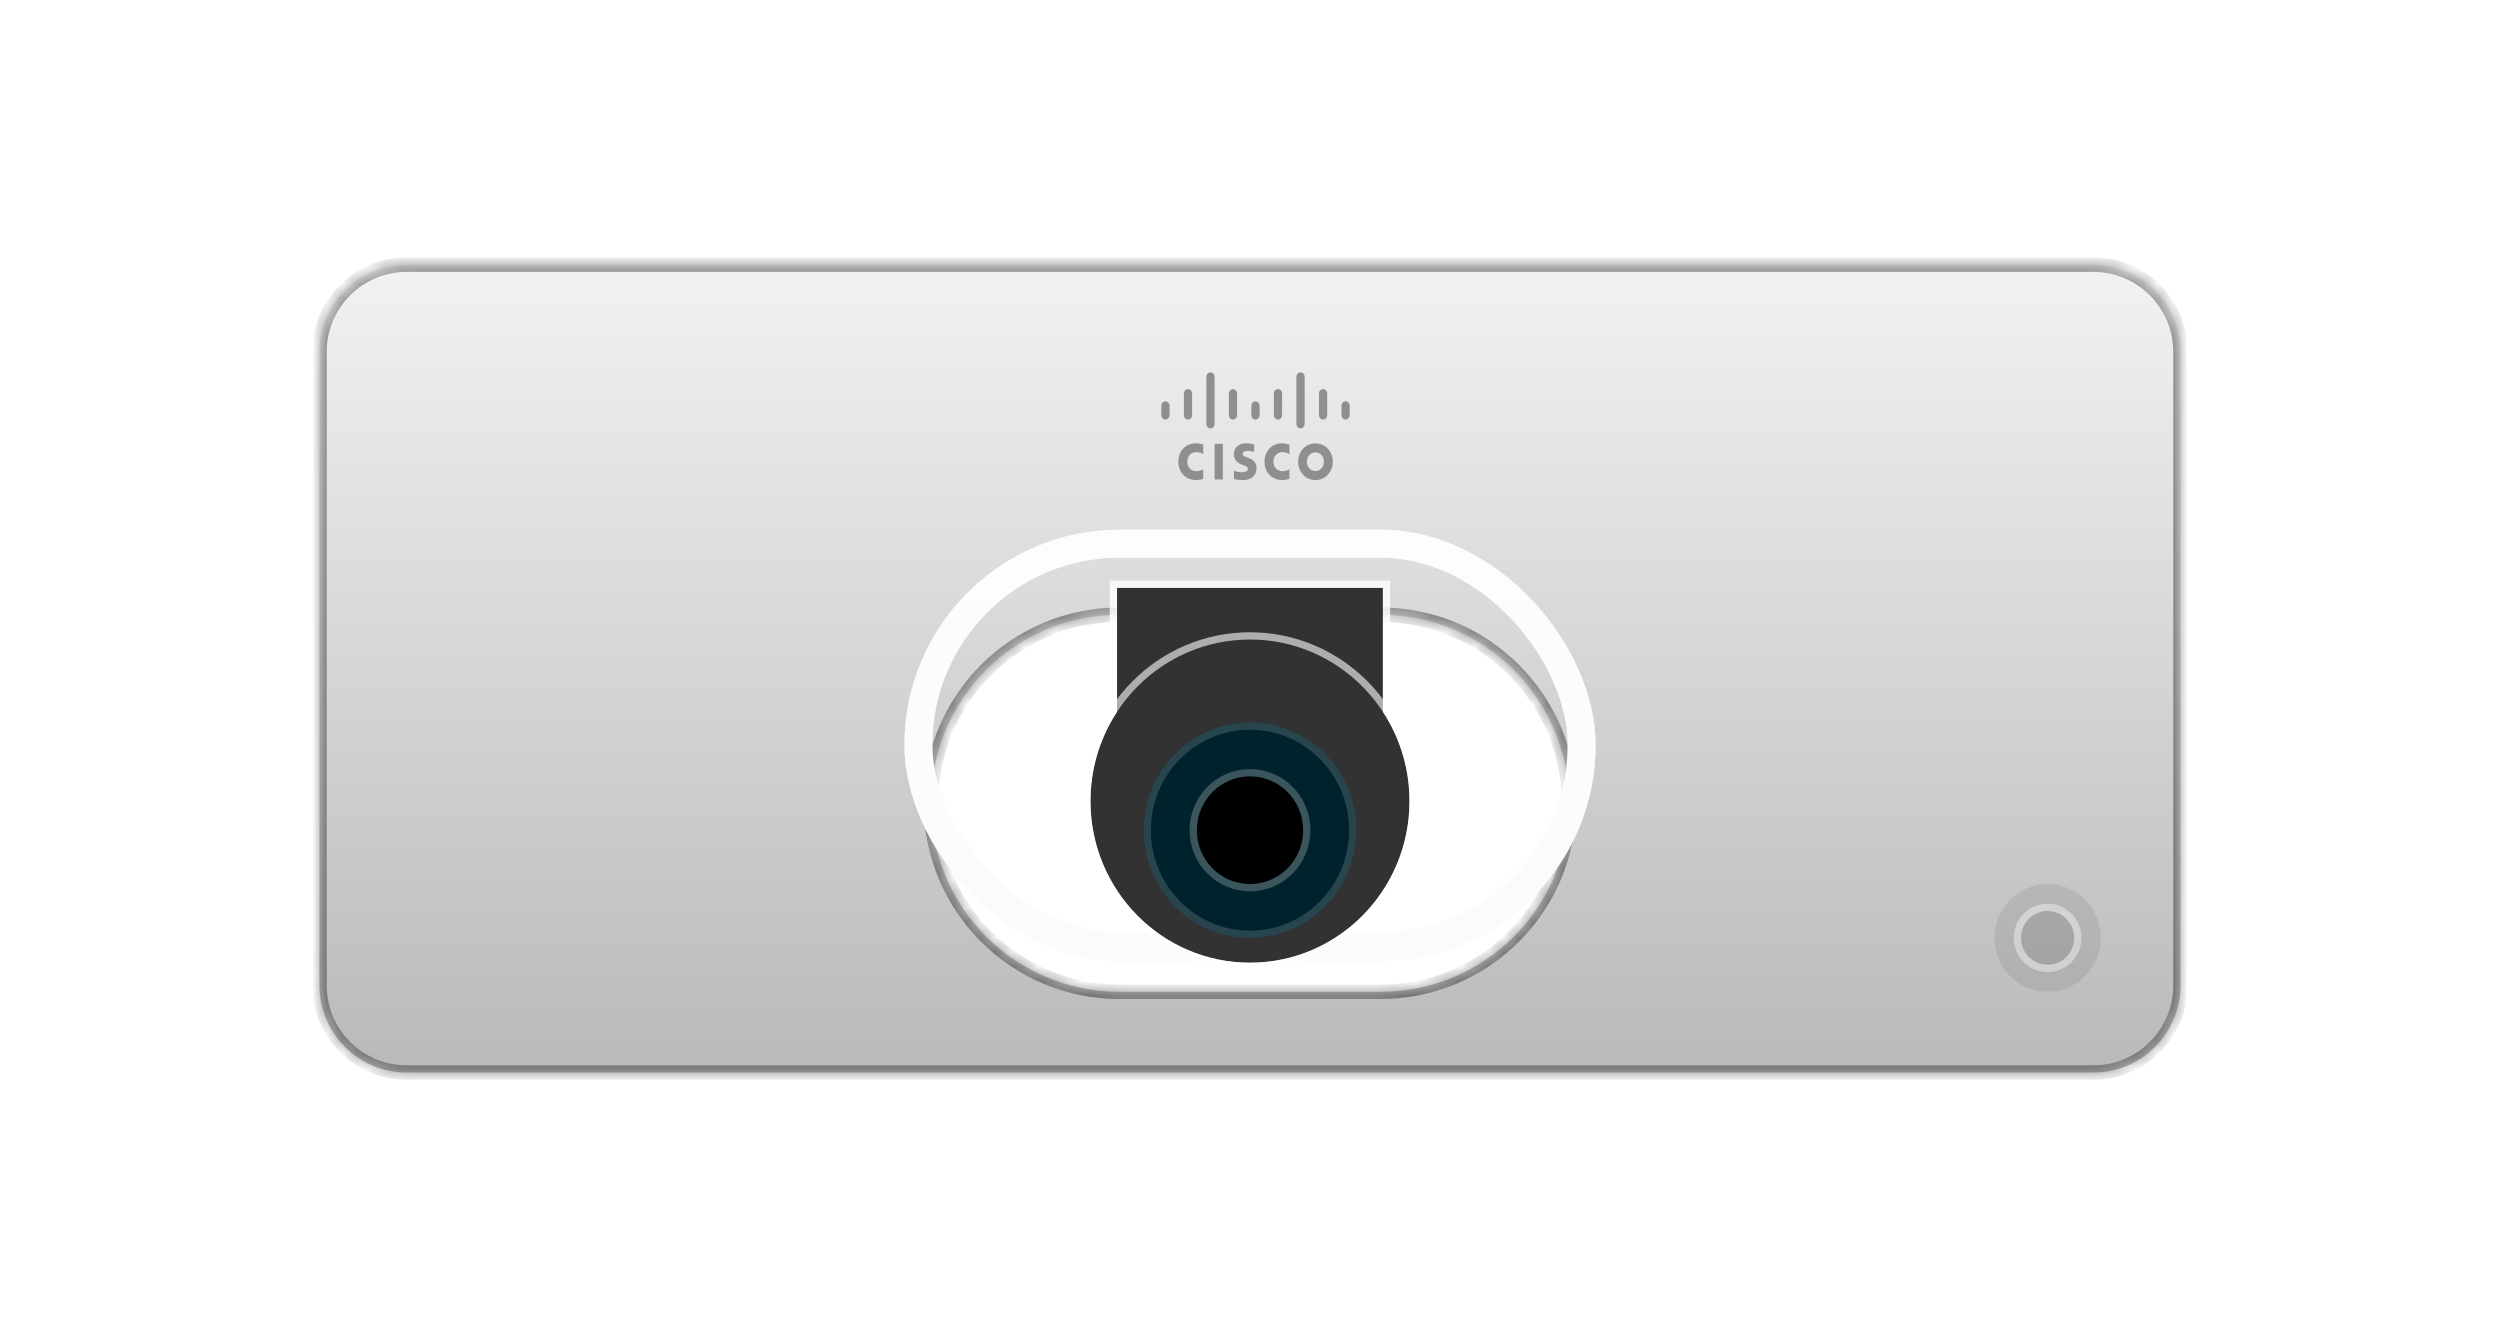 <svg width="172" height="92" viewBox="0 0 172 92" fill="none" xmlns="http://www.w3.org/2000/svg">
<g clip-path="url(#clip0_30148_7197)">
<mask id="path-1-inside-1_30148_7197" fill="white">
<path d="M144.021 18.208C147.335 18.208 150.021 20.895 150.021 24.208V67.792C150.021 71.106 147.335 73.792 144.021 73.792H27.977C24.663 73.792 21.977 71.106 21.977 67.792V24.208C21.977 20.895 24.663 18.208 27.977 18.208H144.021ZM77.019 42.295C69.856 42.295 64.049 48.101 64.049 55.264C64.049 62.426 69.856 68.233 77.019 68.233H94.981C102.143 68.233 107.95 62.426 107.95 55.264C107.95 48.101 102.143 42.295 94.981 42.295H77.019Z"/>
</mask>
<path d="M144.021 18.208C147.335 18.208 150.021 20.895 150.021 24.208V67.792C150.021 71.106 147.335 73.792 144.021 73.792H27.977C24.663 73.792 21.977 71.106 21.977 67.792V24.208C21.977 20.895 24.663 18.208 27.977 18.208H144.021ZM77.019 42.295C69.856 42.295 64.049 48.101 64.049 55.264C64.049 62.426 69.856 68.233 77.019 68.233H94.981C102.143 68.233 107.95 62.426 107.95 55.264C107.95 48.101 102.143 42.295 94.981 42.295H77.019Z" fill="url(#paint0_linear_30148_7197)"/>
<path d="M144.021 18.208L144.022 17.708H144.021V18.208ZM150.021 24.208L150.521 24.208L150.521 24.208L150.021 24.208ZM150.021 67.792L150.521 67.792V67.792H150.021ZM144.021 73.792L144.021 74.292L144.022 74.292L144.021 73.792ZM27.977 73.792L27.977 74.292H27.977V73.792ZM21.977 67.792L21.477 67.792L21.477 67.792L21.977 67.792ZM21.977 24.208L21.477 24.208V24.208H21.977ZM27.977 18.208L27.977 17.708L27.977 17.708L27.977 18.208ZM77.019 42.295L77.019 41.795L77.019 41.795L77.019 42.295ZM64.049 55.264L63.549 55.264V55.264H64.049ZM77.019 68.233L77.019 68.733H77.019V68.233ZM107.95 55.264L108.45 55.264L108.45 55.264L107.95 55.264ZM144.021 18.208L144.021 18.708C147.059 18.708 149.521 21.171 149.521 24.208L150.021 24.208L150.521 24.208C150.521 20.618 147.611 17.708 144.022 17.708L144.021 18.208ZM150.021 24.208H149.521V67.792H150.021H150.521V24.208H150.021ZM150.021 67.792L149.521 67.792C149.521 70.829 147.059 73.292 144.021 73.292L144.021 73.792L144.022 74.292C147.611 74.292 150.521 71.382 150.521 67.792L150.021 67.792ZM144.021 73.792V73.292H27.977V73.792V74.292H144.021V73.792ZM27.977 73.792L27.977 73.292C24.939 73.292 22.477 70.829 22.477 67.792L21.977 67.792L21.477 67.792C21.477 71.382 24.387 74.292 27.977 74.292L27.977 73.792ZM21.977 67.792H22.477V24.208H21.977H21.477V67.792H21.977ZM21.977 24.208L22.477 24.208C22.477 21.171 24.939 18.708 27.977 18.708L27.977 18.208L27.977 17.708C24.387 17.708 21.477 20.618 21.477 24.208L21.977 24.208ZM27.977 18.208V18.708H144.021V18.208V17.708H27.977V18.208ZM77.019 42.295L77.019 41.795C69.58 41.795 63.549 47.825 63.549 55.264L64.049 55.264L64.549 55.264C64.549 48.377 70.132 42.795 77.019 42.795L77.019 42.295ZM64.049 55.264H63.549C63.549 62.703 69.58 68.733 77.019 68.733L77.019 68.233L77.019 67.733C70.132 67.733 64.549 62.15 64.549 55.264H64.049ZM77.019 68.233V68.733H94.981V68.233V67.733H77.019V68.233ZM94.981 68.233V68.733C102.419 68.733 108.45 62.703 108.45 55.264H107.95H107.45C107.45 62.15 101.867 67.733 94.981 67.733V68.233ZM107.95 55.264L108.45 55.264C108.45 47.825 102.419 41.795 94.981 41.795V42.295V42.795C101.867 42.795 107.45 48.377 107.45 55.264L107.95 55.264ZM94.981 42.295V41.795H77.019V42.295V42.795H94.981V42.295Z" fill="black" fill-opacity="0.4" mask="url(#path-1-inside-1_30148_7197)"/>
<path fill-rule="evenodd" clip-rule="evenodd" d="M76.852 40.442H95.144V57.117H76.852V40.442Z" fill="#323232"/>
<path d="M95.394 40.192V57.367H76.602V40.192H95.394Z" stroke="white" stroke-opacity="0.8" stroke-width="0.5"/>
<g filter="url(#filter0_i_30148_7197)">
<rect x="63.181" y="41.402" width="45.639" height="27.724" rx="13.862" stroke="url(#paint1_linear_30148_7197)" stroke-width="1.92"/>
<rect x="63.181" y="41.402" width="45.639" height="27.724" rx="13.862" stroke="white" stroke-opacity="0.8" stroke-width="1.92"/>
</g>
<g filter="url(#filter1_d_30148_7197)">
<ellipse cx="85.999" cy="57.117" rx="10.975" ry="11.117" fill="#323232"/>
<path d="M85.999 45.75C92.201 45.75 97.223 50.842 97.224 57.116C97.224 63.391 92.201 68.483 85.999 68.483C79.796 68.483 74.773 63.391 74.773 57.116C74.774 50.842 79.797 45.75 85.999 45.75Z" stroke="white" stroke-opacity="0.6" stroke-width="0.5"/>
</g>
<ellipse cx="86" cy="57.117" rx="7.317" ry="7.411" fill="#00222C"/>
<path d="M86 49.956C89.9 49.956 93.067 53.159 93.067 57.117C93.067 61.075 89.9 64.278 86 64.278C82.1 64.278 78.934 61.075 78.934 57.117C78.934 53.159 82.1 49.956 86 49.956Z" stroke="white" stroke-opacity="0.16" stroke-width="0.5"/>
<ellipse cx="86" cy="57.117" rx="3.658" ry="3.706" fill="black"/>
<path d="M86 53.161C88.161 53.161 89.908 54.935 89.908 57.116C89.908 59.298 88.162 61.072 86 61.072C83.838 61.072 82.092 59.298 82.092 57.116C82.092 54.935 83.839 53.161 86 53.161Z" stroke="white" stroke-opacity="0.231" stroke-width="0.5"/>
<ellipse cx="140.875" cy="64.528" rx="3.658" ry="3.706" fill="black" fill-opacity="0.08"/>
<ellipse cx="140.874" cy="64.528" rx="1.829" ry="1.853" fill="black" fill-opacity="0.08"/>
<path d="M140.874 62.425C142.025 62.425 142.953 63.37 142.953 64.528C142.953 65.686 142.025 66.63 140.874 66.63C139.723 66.63 138.795 65.686 138.795 64.528C138.795 63.37 139.723 62.425 140.874 62.425Z" stroke="white" stroke-opacity="0.4" stroke-width="0.5"/>
<path fill-rule="evenodd" clip-rule="evenodd" d="M83.564 32.984H84.131V30.539H83.564V32.984ZM88.712 31.241C88.691 31.234 88.507 31.108 88.234 31.108C87.865 31.108 87.612 31.39 87.612 31.767C87.612 32.13 87.858 32.419 88.234 32.419C88.5 32.419 88.691 32.301 88.712 32.286V32.938C88.643 32.968 88.445 33.027 88.193 33.027C87.558 33.027 86.998 32.545 86.998 31.767C86.998 31.034 87.503 30.5 88.193 30.5C88.459 30.5 88.657 30.567 88.712 30.589V31.241ZM82.783 31.241C82.762 31.234 82.578 31.108 82.305 31.108C81.936 31.108 81.683 31.39 81.683 31.767C81.683 32.13 81.929 32.419 82.305 32.419C82.571 32.419 82.762 32.301 82.783 32.286V32.938C82.714 32.968 82.523 33.027 82.271 33.027C81.629 33.027 81.069 32.545 81.069 31.767C81.069 31.034 81.574 30.5 82.271 30.5C82.537 30.5 82.735 30.567 82.783 30.589V31.241ZM90.499 31.119C90.164 31.119 89.911 31.415 89.911 31.763C89.911 32.119 90.164 32.408 90.499 32.408C90.84 32.408 91.086 32.119 91.086 31.763C91.086 31.415 90.84 31.119 90.499 31.119M91.695 31.763C91.695 32.46 91.197 33.03 90.5 33.03C89.811 33.03 89.312 32.46 89.312 31.763C89.312 31.067 89.811 30.504 90.5 30.504C91.197 30.504 91.695 31.067 91.695 31.763M86.289 31.097C86.282 31.097 86.043 31.023 85.845 31.023C85.613 31.023 85.49 31.105 85.49 31.223C85.49 31.371 85.661 31.423 85.756 31.453L85.906 31.512C86.282 31.638 86.446 31.912 86.446 32.209C86.446 32.824 85.954 33.031 85.517 33.031C85.21 33.031 84.93 32.964 84.896 32.957V32.401C84.951 32.416 85.189 32.49 85.435 32.49C85.722 32.49 85.852 32.401 85.852 32.26C85.852 32.142 85.736 32.068 85.592 32.023C85.565 32.008 85.51 31.994 85.476 31.979C85.155 31.868 84.889 31.668 84.889 31.26C84.889 30.808 85.21 30.497 85.736 30.497C86.009 30.497 86.268 30.571 86.289 30.579V31.097ZM80.469 27.917C80.469 27.747 80.332 27.613 80.182 27.613C80.025 27.613 79.902 27.747 79.902 27.917V28.554C79.902 28.725 80.025 28.866 80.182 28.866C80.332 28.866 80.469 28.725 80.469 28.554V27.917ZM82.016 27.074C82.016 26.911 81.886 26.77 81.729 26.77C81.579 26.77 81.45 26.911 81.45 27.074V28.556C81.45 28.726 81.579 28.867 81.729 28.867C81.886 28.867 82.016 28.726 82.016 28.556V27.074ZM83.565 25.923C83.565 25.753 83.436 25.62 83.278 25.62C83.128 25.62 82.999 25.753 82.999 25.923V29.169C82.999 29.331 83.128 29.472 83.278 29.472C83.436 29.472 83.565 29.331 83.565 29.169V25.923ZM85.112 27.074C85.112 26.911 84.983 26.77 84.832 26.77C84.675 26.77 84.546 26.911 84.546 27.074V28.556C84.546 28.726 84.675 28.867 84.832 28.867C84.983 28.867 85.112 28.726 85.112 28.556V27.074ZM86.661 27.917C86.661 27.747 86.532 27.614 86.375 27.614C86.225 27.614 86.095 27.747 86.095 27.917V28.555C86.095 28.725 86.225 28.866 86.375 28.866C86.532 28.866 86.661 28.725 86.661 28.555V27.917ZM88.209 27.074C88.209 26.911 88.079 26.77 87.922 26.77C87.772 26.77 87.642 26.911 87.642 27.074V28.556C87.642 28.726 87.772 28.867 87.922 28.867C88.079 28.867 88.209 28.726 88.209 28.556V27.074ZM89.759 25.923C89.759 25.753 89.636 25.62 89.479 25.62C89.322 25.62 89.193 25.753 89.193 25.923V29.169C89.193 29.331 89.322 29.472 89.479 29.472C89.636 29.472 89.759 29.331 89.759 29.169V25.923ZM91.312 27.074C91.312 26.911 91.183 26.77 91.026 26.77C90.868 26.77 90.746 26.911 90.746 27.074V28.556C90.746 28.726 90.868 28.867 91.026 28.867C91.183 28.867 91.312 28.726 91.312 28.556V27.074ZM92.859 27.917C92.859 27.747 92.729 27.613 92.579 27.613C92.422 27.613 92.293 27.747 92.293 27.917V28.554C92.293 28.725 92.422 28.866 92.579 28.866C92.729 28.866 92.859 28.725 92.859 28.554V27.917Z" fill="#908E8E"/>
</g>
<defs>
<filter id="filter0_i_30148_7197" x="62.221" y="40.442" width="47.559" height="29.645" filterUnits="userSpaceOnUse" color-interpolation-filters="sRGB">
<feFlood flood-opacity="0" result="BackgroundImageFix"/>
<feBlend mode="normal" in="SourceGraphic" in2="BackgroundImageFix" result="shape"/>
<feColorMatrix in="SourceAlpha" type="matrix" values="0 0 0 0 0 0 0 0 0 0 0 0 0 0 0 0 0 0 127 0" result="hardAlpha"/>
<feOffset dy="-4"/>
<feComposite in2="hardAlpha" operator="arithmetic" k2="-1" k3="1"/>
<feColorMatrix type="matrix" values="0 0 0 0 0 0 0 0 0 0 0 0 0 0 0 0 0 0 0.5 0"/>
<feBlend mode="normal" in2="shape" result="effect1_innerShadow_30148_7197"/>
</filter>
<filter id="filter1_d_30148_7197" x="74.523" y="43.5" width="22.951" height="25.233" filterUnits="userSpaceOnUse" color-interpolation-filters="sRGB">
<feFlood flood-opacity="0" result="BackgroundImageFix"/>
<feColorMatrix in="SourceAlpha" type="matrix" values="0 0 0 0 0 0 0 0 0 0 0 0 0 0 0 0 0 0 127 0" result="hardAlpha"/>
<feOffset dy="-2"/>
<feColorMatrix type="matrix" values="0 0 0 0 1 0 0 0 0 1 0 0 0 0 1 0 0 0 0.8 0"/>
<feBlend mode="normal" in2="BackgroundImageFix" result="effect1_dropShadow_30148_7197"/>
<feBlend mode="normal" in="SourceGraphic" in2="effect1_dropShadow_30148_7197" result="shape"/>
</filter>
<linearGradient id="paint0_linear_30148_7197" x1="150.021" y1="73.792" x2="150.021" y2="18.208" gradientUnits="userSpaceOnUse">
<stop stop-color="#B9B9B9"/>
<stop offset="1" stop-color="#F2F2F2"/>
</linearGradient>
<linearGradient id="paint1_linear_30148_7197" x1="62.221" y1="40.442" x2="62.221" y2="70.086" gradientUnits="userSpaceOnUse">
<stop stop-color="#F4F4F4"/>
<stop offset="1" stop-color="#EBEBEB"/>
</linearGradient>
<clipPath id="clip0_30148_7197">
<rect width="172" height="92" fill="white"/>
</clipPath>
</defs>
</svg>

